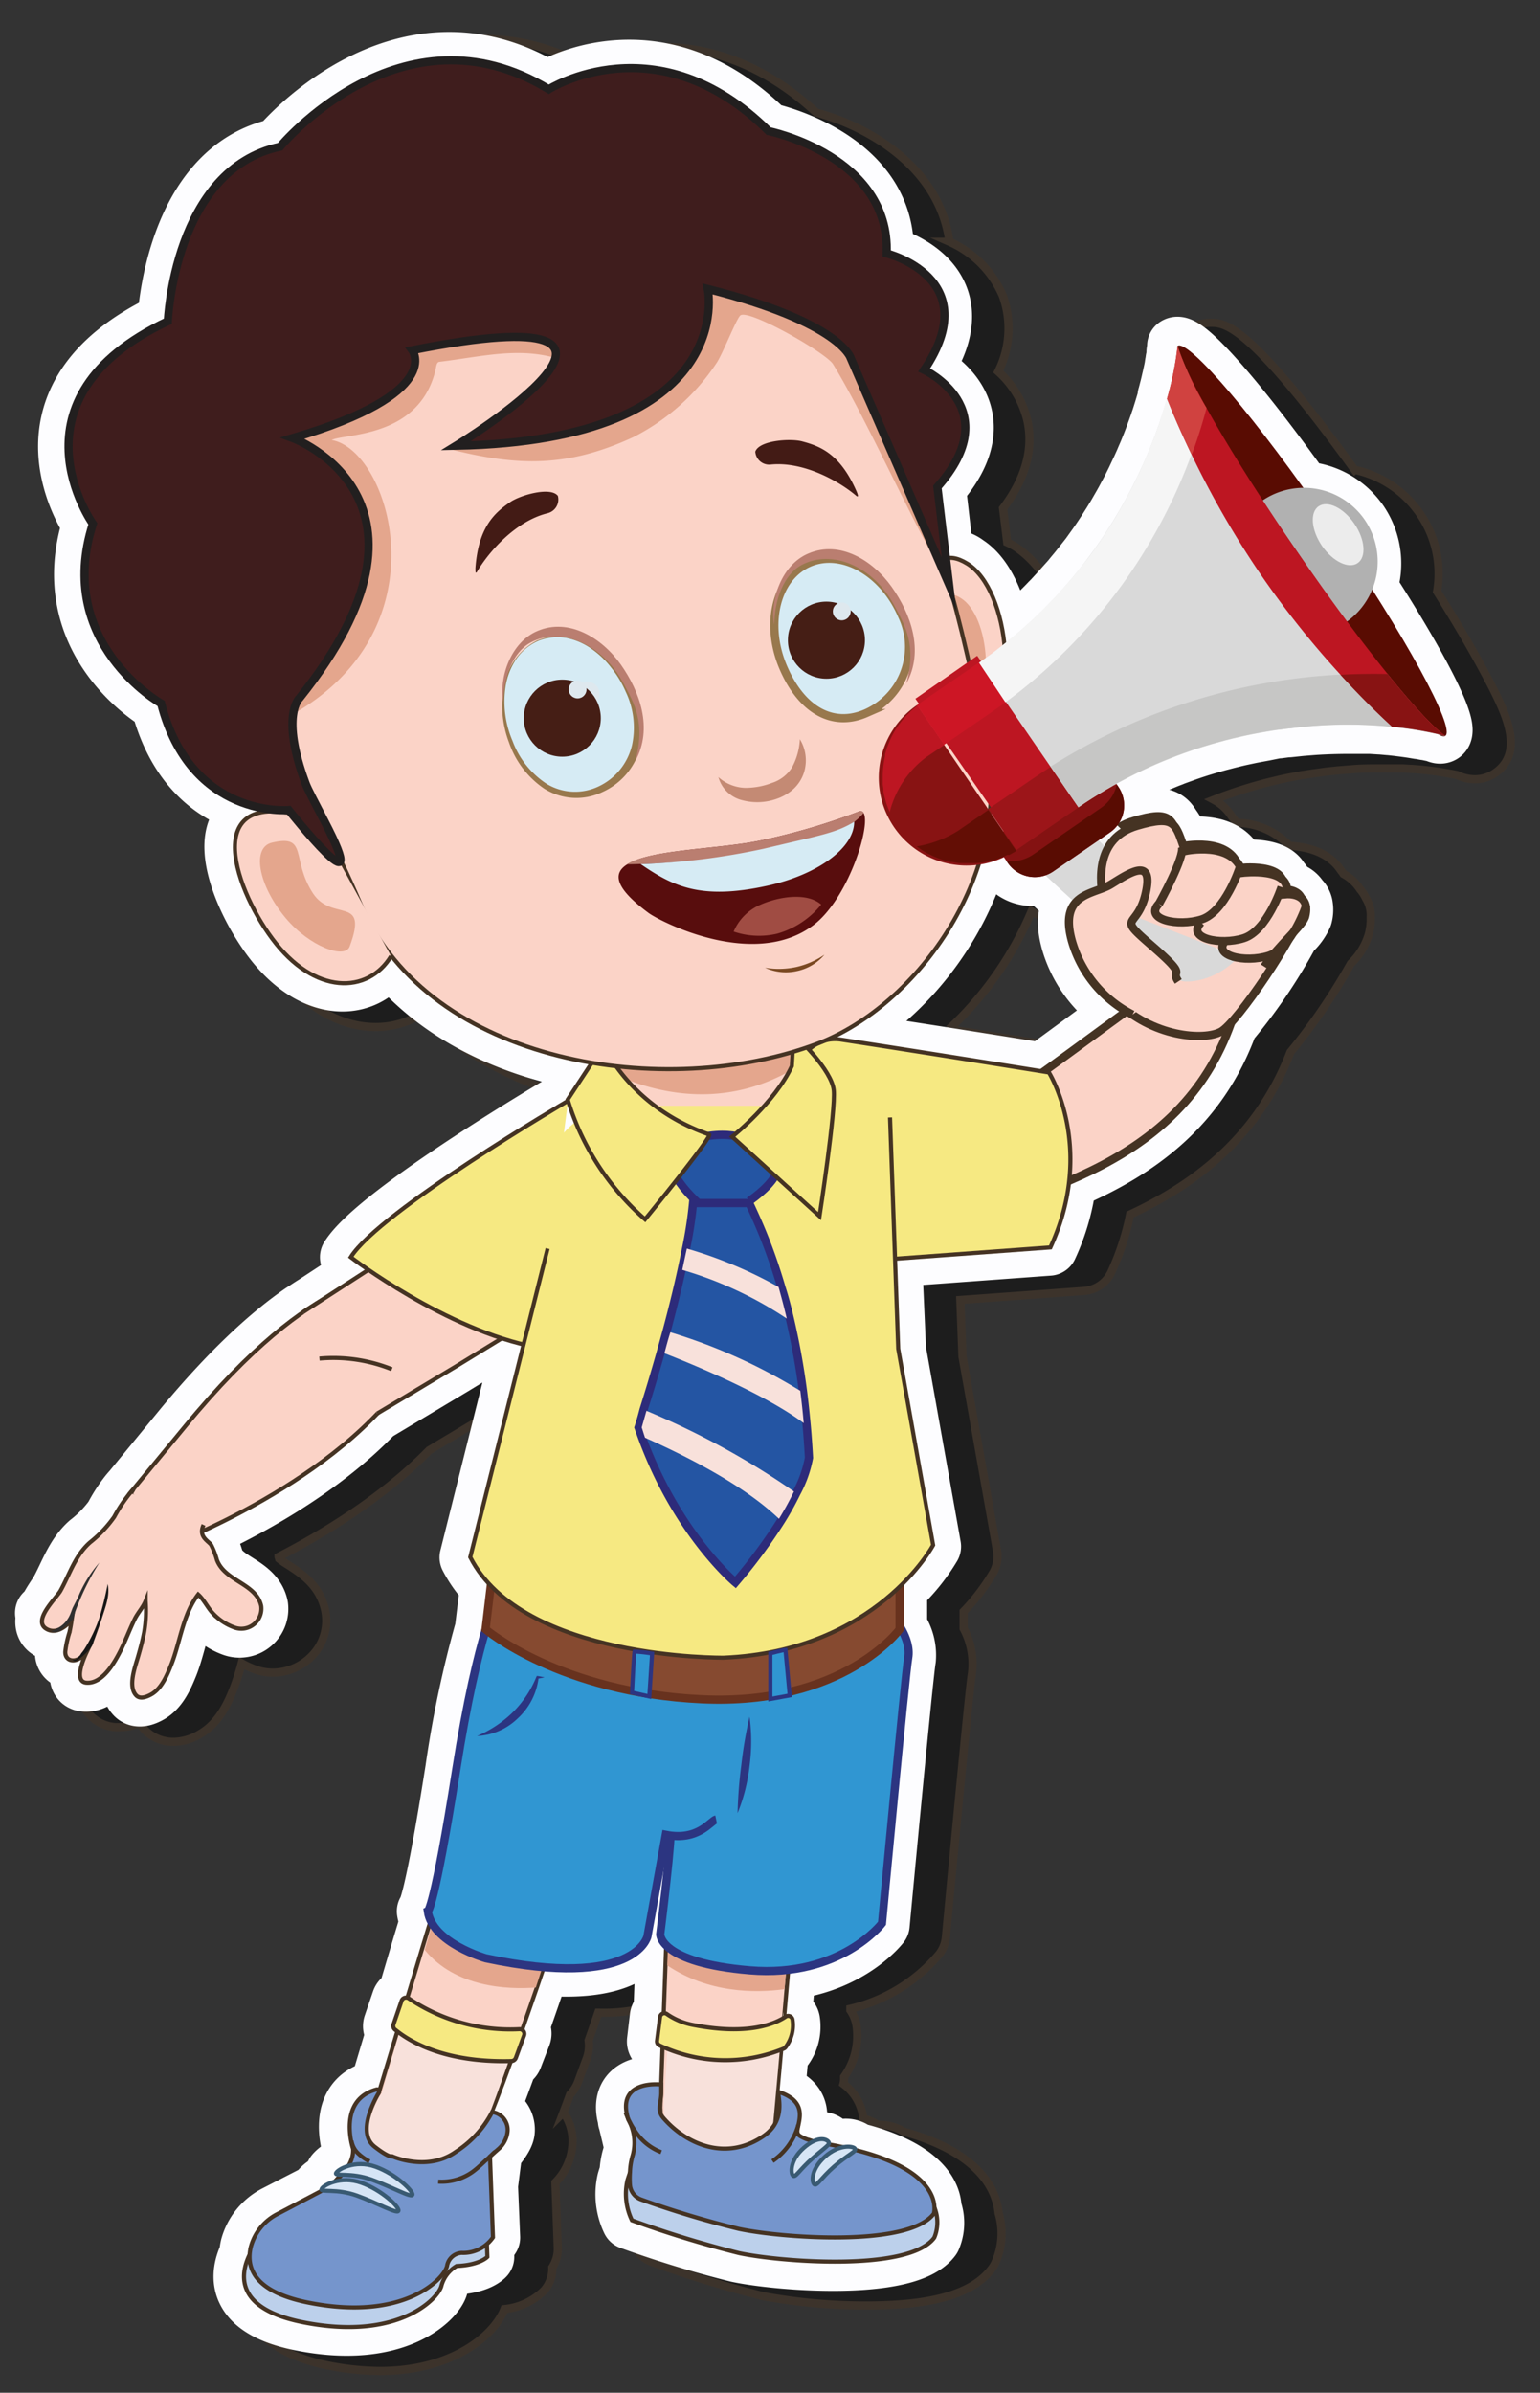 <svg id="Layer_1" data-name="Layer 1" xmlns="http://www.w3.org/2000/svg" width="187.91" height="291.83" viewBox="0 0 187.91 291.83">
  <rect x="0" y="0" width="187.91" height="291.83" fill="#333333" stroke="none"/>
  <defs>
    <style>
      .cls-1 {
        opacity: 0.5;
      }

      .cls-2 {
        fill: #070707;
      }

      .cls-17, .cls-3 {
        fill: none;
      }

      .cls-11, .cls-15, .cls-17, .cls-18, .cls-3, .cls-5, .cls-7 {
        stroke: #453323;
      }

      .cls-11, .cls-12, .cls-13, .cls-15, .cls-16, .cls-17, .cls-18, .cls-19, .cls-20, .cls-22, .cls-29, .cls-3, .cls-30, .cls-5, .cls-7 {
        stroke-miterlimit: 10;
      }

      .cls-4 {
        fill: #fafbfc;
        stroke: #fdfdff;
        stroke-linejoin: round;
        stroke-width: 7px;
      }

      .cls-5, .cls-7 {
        fill: #fbd3c7;
      }

      .cls-11, .cls-15, .cls-17, .cls-18, .cls-19, .cls-20, .cls-5 {
        stroke-width: 0.5px;
      }

      .cls-6 {
        fill: #e4a68d;
      }

      .cls-8 {
        fill: #161616;
      }

      .cls-9 {
        fill: #303030;
      }

      .cls-10 {
        fill: #f8e1db;
      }

      .cls-11 {
        fill: #bcd0eb;
      }

      .cls-12, .cls-20 {
        fill: #3096d2;
        stroke: #2c3581;
      }

      .cls-13 {
        fill: #864a30;
        stroke: #68321e;
      }

      .cls-14, .cls-15 {
        fill: #f6e982;
      }

      .cls-16 {
        fill: #2455a3;
        stroke: #2d2b7a;
      }

      .cls-18 {
        fill: #7595cc;
      }

      .cls-19 {
        fill: #d6e5f5;
        stroke: #395a72;
      }

      .cls-21 {
        fill: #2c3581;
      }

      .cls-22 {
        fill: #d95c78;
        stroke: #8d2338;
      }

      .cls-23, .cls-29 {
        fill: #d6ebf4;
      }

      .cls-24 {
        fill: #98784d;
      }

      .cls-25 {
        fill: #ba7e70;
      }

      .cls-26 {
        fill: #dee8ee;
      }

      .cls-27 {
        fill: #580d0d;
      }

      .cls-28 {
        fill: #a04c43;
      }

      .cls-29 {
        stroke: #98784d;
      }

      .cls-30 {
        fill: #3f1d1d;
        stroke: #221f1f;
      }

      .cls-31 {
        fill: #431b15;
      }

      .cls-32 {
        fill: #c48a74;
      }

      .cls-33 {
        fill: #451e15;
      }

      .cls-34 {
        fill: #7a4922;
      }

      .cls-35 {
        fill: #841212;
      }

      .cls-36 {
        fill: #590c02;
      }

      .cls-37 {
        fill: #d9d9d9;
      }

      .cls-38 {
        fill: #f5f5f5;
      }

      .cls-39 {
        fill: #881313;
      }

      .cls-40 {
        fill: #bd1622;
      }

      .cls-41 {
        fill: #cd1625;
      }

      .cls-42 {
        fill: #005087;
      }

      .cls-43 {
        fill: #b1b1b1;
      }

      .cls-44 {
        fill: #630e05;
      }

      .cls-45 {
        fill: #9c1519;
      }

      .cls-46 {
        fill: #c6c6c5;
      }

      .cls-47 {
        fill: #d04240;
      }

      .cls-48 {
        fill: #ececec;
      }
    </style>
  </defs>
  <g>
    <g class="cls-1">
      <path class="cls-2" d="M46.39,289.17a33,33,0,0,1-6.53-.7c-4.79-1-8-3-9.4-5.89a8.73,8.73,0,0,1-.06-7.29c0-.28.1-.57.17-.86a10.33,10.33,0,0,1,5.29-6.6l4.25-2.24a5.51,5.51,0,0,1,1.19-1,4.77,4.77,0,0,1,1.39-1.62,10.34,10.34,0,0,1,.83-6.59A7.78,7.78,0,0,1,47,253L48,249.51a4.49,4.49,0,0,1,.11-2.46l1-2.91a4.57,4.57,0,0,1,1.1-1.82l2-6.63c-.05-.23-.1-.46-.13-.69a4,4,0,0,1,.47-2.48c.22-.7,1.11-3.9,3-16a144.07,144.07,0,0,1,3.61-17.26l.4-3.27a17.94,17.94,0,0,1-1.9-2.94,4,4,0,0,1-.31-2.79L62.18,171l-.63.39-9.18,5.49c-5.72,5.85-13,10.23-18.38,13a2,2,0,0,1,.07.23,10.2,10.2,0,0,0,1.13.78c1.52,1,3.81,2.42,4.48,5.49a6.13,6.13,0,0,1-1.24,5.16A6.66,6.66,0,0,1,33.28,204a6.23,6.23,0,0,1-2-.33,10.6,10.6,0,0,1-1.79-.81,30.77,30.77,0,0,1-.95,3c-.64,1.6-1.7,4.24-4.17,5.65a6.43,6.43,0,0,1-3.2.93A4.83,4.83,0,0,1,17.68,211a5.75,5.75,0,0,1-.68-.83,6.19,6.19,0,0,1-2.4.48l-.49,0a4.77,4.77,0,0,1-3.8-2.35,5,5,0,0,1-.53-1.32,3.86,3.86,0,0,1-.6-.54,4.94,4.94,0,0,1-1.3-2.69,3.75,3.75,0,0,1-.44-.24,4.93,4.93,0,0,1-2.39-3.42c-.48-2.71,1.28-4.88,2.45-6.32.11-.14.22-.26.3-.37.23-.46.45-.91.66-1.37a15.54,15.54,0,0,1,3.75-5.54l.19-.17a11,11,0,0,0,2-2.09c.16-.24.3-.49.44-.75a12.36,12.36,0,0,1,1.74-2.56l.38-.44,6.34-7.67a79.09,79.09,0,0,1,14.94-14.48l.37-.27.4-.26c.41-.27.87-.57,1.31-.84l2.36-1.53a4,4,0,0,1,.53-2.81c3.33-5.37,19.17-15.21,25.73-19.14a42.36,42.36,0,0,1-17.54-9.8,10.4,10.4,0,0,1-5.58,1.58c-4.37,0-8.64-2.51-12-7.06C31.09,114.43,27.19,107,29,101.55c-3.73-2.22-7-6-8.9-11.83-5.22-3.63-12.14-12-9.23-23.9C9.41,63.1,7.17,57.56,8.78,51.39c1.41-5.45,5.37-10,11.78-13.43.71-5.55,3.62-18.92,15.31-22.3,2.77-2.92,11.41-10.93,23-10.93a26,26,0,0,1,12,3,25.09,25.09,0,0,1,9.92-2c6.69,0,13.17,2.77,18.8,8,5.87,1.55,15,6.37,16.26,15.76a12.63,12.63,0,0,1,6.52,6.61,11.74,11.74,0,0,1-.56,9.22,11.59,11.59,0,0,1,3.58,6.11c.71,3.45-.3,7-3,10.57l.51,4.15a9.8,9.8,0,0,1,1.13.62,12.82,12.82,0,0,1,4.57,5.78l.83-.85c.34-.37.7-.75,1-1.13l.13-.15.85-1,.34-.41c.21-.26.43-.52.64-.79l.31-.38.74-1,.18-.23c.27-.36.54-.75.81-1.13l.8-1.18.29-.44.58-.93.17-.27.66-1.09.64-1.14.62-1.15.26-.52.34-.67.44-.92.24-.52.48-1.07.27-.65.12-.28c.35-.86.65-1.63.92-2.38,0,0,.36-1,.36-1.07.28-.81.53-1.64.76-2.45l.36-1.41.23-1c.06-.28.12-.56.17-.83l.2-1.15.1-.7c0-.18,0-.36.07-.53a4.12,4.12,0,0,1,1.72-3h0a4.34,4.34,0,0,1,2.47-.76c1.74,0,4.6,0,17.58,17.93a13,13,0,0,1,7.29,4.44l.2.26c.17.21.33.42.48.64a12.85,12.85,0,0,1,2.1,9.51c2.78,4.4,5,8.31,6.59,11.38,1.75,3.47,4.15,8.23.48,10.75a4.29,4.29,0,0,1-2.47.76,5,5,0,0,1-2.15-.51l-.53-.11-.57-.1-.83-.14c-.82-.13-1.69-.23-2.58-.32h0l-1-.08h-.14l-1-.06-1.21,0h0l-1.23,0h-.2c-1.27,0-2.56,0-3.83.13h-.06l-1.35.11-1.45.15-1.38.19c-.47.06-.95.14-1.44.22h-.07l-1.42.27-.47.09-.78.17-1.38.33-.56.14-1.34.37-.7.21-.62.19-.81.26-.66.23-.88.31-.59.22-.61.24a5.83,5.83,0,0,1,2.17,2,7.4,7.4,0,0,1,.57.81,8.94,8.94,0,0,1,6.48,2.8c3.58.2,5.38,1.61,6.28,3a4.59,4.59,0,0,1,.33.44,5.51,5.51,0,0,1,2,1.84,5,5,0,0,1,.74,1.14,3.91,3.91,0,0,1,.57,2.28A7,7,0,0,1,167,114a8.12,8.12,0,0,1-2.17,3.52,73.73,73.73,0,0,1-7.37,10.8c-4.28,11.16-12.77,16.64-19.57,19.81a31.3,31.3,0,0,1-2.28,7,4,4,0,0,1-3.34,2.32l-15.09,1.1.26,6.9,4.21,23.67a4,4,0,0,1-.41,2.6,25.31,25.31,0,0,1-3.66,4.83v2.07a9.14,9.14,0,0,1,1,5.59c-.28,1.64-2.09,20.57-3.17,32.11a4,4,0,0,1-.8,2A20.25,20.25,0,0,1,103.76,245c0,.06,0,.12,0,.18a4.6,4.6,0,0,1,.8,2.28A8.59,8.59,0,0,1,103,253.3c0,.29,0,.58-.08.87a6.12,6.12,0,0,1,2.42,4.23,5.15,5.15,0,0,1,1.74.77h.23a5.44,5.44,0,0,1,2.94.81c9.21,2.57,11.3,7,11.6,9.94a8.75,8.75,0,0,1-.44,6.13,3.55,3.55,0,0,1-.38.62c-2.29,3.08-7.16,4.52-15.32,4.52a68.38,68.38,0,0,1-12.54-1.13A133.71,133.71,0,0,1,79.6,275.9,4,4,0,0,1,77.4,274a11.23,11.23,0,0,1-.83-7.83c.06-.21.13-.41.19-.61a12.08,12.08,0,0,1,.47-2.45,1.73,1.73,0,0,0-.12-1.09,2.29,2.29,0,0,1-.4-.88,0,0,0,0,1,0,0c-.11-.24-.2-.49-.29-.73a3.93,3.93,0,0,1-.17-2,6.37,6.37,0,0,1,1.42-4.17,6.76,6.76,0,0,1,2.74-2,4.54,4.54,0,0,1-.35-2.43l.37-2.89a4.61,4.61,0,0,1,.47-1.5l0-1.18a21.4,21.4,0,0,1-7.77,1.24H73c-.37,1.08-.77,2.22-1.18,3.39a4.43,4.43,0,0,1-.26,2.26l-1,2.72a4.46,4.46,0,0,1-1,1.6c-.28.77-.55,1.5-.81,2.18a6.09,6.09,0,0,1,1.08,4.16,7.18,7.18,0,0,1-2.06,4.39l.29,8a4.08,4.08,0,0,1-.5,2.08c0,.07-.09.17-.17.29h0a4,4,0,0,1-1,2.81,8,8,0,0,1-4.84,2.27C60.27,284.9,55.13,289.17,46.39,289.17Zm69.4-163.64,14.47,2.27c1.55-1.12,3.08-2.25,4.55-3.32a17.94,17.94,0,0,1-4-7.12,11.42,11.42,0,0,1-.47-4.76l-.3-.28a8,8,0,0,1-4.17-1.18A41.75,41.75,0,0,1,115.79,125.53Z"/>
      <path class="cls-3" d="M46.39,289.17a33,33,0,0,1-6.53-.7c-4.79-1-8-3-9.4-5.89a8.73,8.73,0,0,1-.06-7.29c0-.28.1-.57.17-.86a10.33,10.33,0,0,1,5.29-6.6l4.25-2.24a5.51,5.51,0,0,1,1.19-1,4.77,4.77,0,0,1,1.39-1.62,10.34,10.34,0,0,1,.83-6.59A7.78,7.78,0,0,1,47,253L48,249.51a4.49,4.49,0,0,1,.11-2.46l1-2.91a4.57,4.57,0,0,1,1.1-1.82l2-6.63c-.05-.23-.1-.46-.13-.69a4,4,0,0,1,.47-2.48c.22-.7,1.11-3.9,3-16a144.07,144.07,0,0,1,3.61-17.26l.4-3.27a17.94,17.94,0,0,1-1.9-2.94,4,4,0,0,1-.31-2.79L62.18,171l-.63.39-9.18,5.49c-5.72,5.85-13,10.23-18.38,13a2,2,0,0,1,.07.23,10.2,10.2,0,0,0,1.13.78c1.52,1,3.81,2.42,4.48,5.49a6.13,6.13,0,0,1-1.24,5.16A6.66,6.66,0,0,1,33.28,204a6.23,6.23,0,0,1-2-.33,10.6,10.6,0,0,1-1.79-.81,30.77,30.77,0,0,1-.95,3c-.64,1.6-1.7,4.24-4.17,5.65a6.43,6.43,0,0,1-3.2.93A4.83,4.83,0,0,1,17.68,211a5.75,5.75,0,0,1-.68-.83,6.19,6.19,0,0,1-2.4.48l-.49,0a4.77,4.77,0,0,1-3.8-2.35,5,5,0,0,1-.53-1.32,3.86,3.86,0,0,1-.6-.54,4.94,4.94,0,0,1-1.3-2.69,3.75,3.75,0,0,1-.44-.24,4.93,4.93,0,0,1-2.39-3.42c-.48-2.71,1.28-4.88,2.45-6.32.11-.14.22-.26.3-.37.23-.46.45-.91.66-1.37a15.54,15.54,0,0,1,3.75-5.54l.19-.17a11,11,0,0,0,2-2.09c.16-.24.3-.49.44-.75a12.36,12.36,0,0,1,1.74-2.56l.38-.44,6.34-7.67a79.09,79.09,0,0,1,14.94-14.48l.37-.27.4-.26c.41-.27.87-.57,1.31-.84l2.36-1.53a4,4,0,0,1,.53-2.81c3.33-5.37,19.17-15.21,25.73-19.14a42.36,42.36,0,0,1-17.54-9.8,10.4,10.4,0,0,1-5.58,1.58c-4.37,0-8.64-2.51-12-7.06C31.09,114.43,27.19,107,29,101.55c-3.73-2.22-7-6-8.9-11.83-5.22-3.63-12.14-12-9.23-23.9C9.41,63.1,7.17,57.56,8.78,51.39c1.41-5.45,5.37-10,11.78-13.43.71-5.55,3.62-18.92,15.31-22.3,2.77-2.92,11.41-10.93,23-10.93a26,26,0,0,1,12,3,25.09,25.09,0,0,1,9.92-2c6.69,0,13.17,2.77,18.8,8,5.87,1.55,15,6.37,16.26,15.76a12.63,12.63,0,0,1,6.52,6.61,11.74,11.74,0,0,1-.56,9.22,11.59,11.59,0,0,1,3.58,6.11c.71,3.45-.3,7-3,10.57l.51,4.15a9.8,9.8,0,0,1,1.13.62,12.82,12.82,0,0,1,4.57,5.78l.83-.85c.34-.37.7-.75,1-1.13l.13-.15.85-1,.34-.41c.21-.26.43-.52.64-.79l.31-.38.74-1,.18-.23c.27-.36.54-.75.81-1.13l.8-1.18.29-.44.58-.93.17-.27.66-1.09.64-1.14.62-1.15.26-.52.34-.67.44-.92.24-.52.48-1.07.27-.65.12-.28c.35-.86.65-1.63.92-2.38,0,0,.36-1,.36-1.07.28-.81.53-1.64.76-2.45l.36-1.41.23-1c.06-.28.12-.56.17-.83l.2-1.15.1-.7c0-.18,0-.36.07-.53a4.12,4.12,0,0,1,1.72-3h0a4.34,4.34,0,0,1,2.47-.76c1.74,0,4.6,0,17.58,17.93a13,13,0,0,1,7.29,4.44l.2.26c.17.21.33.42.48.64a12.85,12.85,0,0,1,2.1,9.51c2.78,4.4,5,8.31,6.59,11.38,1.75,3.47,4.15,8.23.48,10.75a4.29,4.29,0,0,1-2.47.76,5,5,0,0,1-2.15-.51l-.53-.11-.57-.1-.83-.14c-.82-.13-1.69-.23-2.58-.32h0l-1-.08h-.14l-1-.06-1.21,0h0l-1.23,0h-.2c-1.27,0-2.56,0-3.83.13h-.06l-1.35.11-1.45.15-1.38.19c-.47.06-.95.14-1.44.22h-.07l-1.42.27-.47.09-.78.17-1.38.33-.56.14-1.34.37-.7.21-.62.19-.81.26-.66.23-.88.31-.59.22-.61.24a5.83,5.83,0,0,1,2.17,2,7.4,7.4,0,0,1,.57.81,8.94,8.94,0,0,1,6.48,2.8c3.58.2,5.38,1.61,6.28,3a4.59,4.59,0,0,1,.33.44,5.51,5.51,0,0,1,2,1.84,5,5,0,0,1,.74,1.14,3.91,3.91,0,0,1,.57,2.28A7,7,0,0,1,167,114a8.12,8.12,0,0,1-2.17,3.52,73.73,73.73,0,0,1-7.37,10.8c-4.28,11.16-12.77,16.64-19.57,19.81a31.3,31.3,0,0,1-2.28,7,4,4,0,0,1-3.34,2.32l-15.09,1.1.26,6.9,4.21,23.67a4,4,0,0,1-.41,2.6,25.31,25.31,0,0,1-3.66,4.83v2.07a9.14,9.14,0,0,1,1,5.59c-.28,1.64-2.09,20.57-3.17,32.11a4,4,0,0,1-.8,2A20.25,20.25,0,0,1,103.76,245c0,.06,0,.12,0,.18a4.6,4.6,0,0,1,.8,2.28A8.59,8.59,0,0,1,103,253.3c0,.29,0,.58-.08.87a6.12,6.12,0,0,1,2.42,4.23,5.15,5.15,0,0,1,1.74.77h.23a5.44,5.44,0,0,1,2.94.81c9.21,2.57,11.3,7,11.6,9.94a8.75,8.75,0,0,1-.44,6.13,3.55,3.55,0,0,1-.38.62c-2.29,3.08-7.16,4.52-15.32,4.52a68.38,68.38,0,0,1-12.54-1.13A133.71,133.71,0,0,1,79.6,275.9,4,4,0,0,1,77.4,274a11.23,11.23,0,0,1-.83-7.83c.06-.21.13-.41.19-.61a12.08,12.08,0,0,1,.47-2.45,1.73,1.73,0,0,0-.12-1.09,2.29,2.29,0,0,1-.4-.88,0,0,0,0,1,0,0c-.11-.24-.2-.49-.29-.73a3.93,3.93,0,0,1-.17-2,6.37,6.37,0,0,1,1.42-4.17,6.76,6.76,0,0,1,2.74-2,4.54,4.54,0,0,1-.35-2.43l.37-2.89a4.61,4.61,0,0,1,.47-1.5l0-1.18a21.4,21.4,0,0,1-7.77,1.24H73c-.37,1.08-.77,2.22-1.18,3.39a4.43,4.43,0,0,1-.26,2.26l-1,2.72a4.46,4.46,0,0,1-1,1.6c-.28.77-.55,1.5-.81,2.18a6.09,6.09,0,0,1,1.08,4.16,7.18,7.18,0,0,1-2.06,4.39l.29,8a4.08,4.08,0,0,1-.5,2.08c0,.07-.09.17-.17.29h0a4,4,0,0,1-1,2.81,8,8,0,0,1-4.84,2.27C60.27,284.9,55.13,289.17,46.39,289.17Zm69.4-163.64,14.47,2.27c1.55-1.12,3.08-2.25,4.55-3.32a17.94,17.94,0,0,1-4-7.12,11.42,11.42,0,0,1-.47-4.76l-.3-.28a8,8,0,0,1-4.17-1.18A41.75,41.75,0,0,1,115.79,125.53Z"/>
    </g>
    <path class="cls-4" d="M167,71.62a9,9,0,0,0-1.11-8c-.13-.19-.28-.37-.42-.55h0l-.06-.07A9,9,0,0,0,159,59.78c-7.73-10.8-14.37-18.39-15.53-17.59,0,0,0,0,0,.07,0,.21-.05.43-.08.66a2.7,2.7,0,0,1,0,.28c0,.18,0,.36-.08.55s0,.22-.05.34-.08.4-.11.61l-.06.32c-.06.29-.13.6-.2.92,0,.13-.06.26-.09.39s-.1.45-.16.69-.06.26-.1.4-.15.6-.24.9c0,.07,0,.14,0,.21-.24.84-.51,1.73-.81,2.65,0,0,0,.08-.05.13-.09.27-.18.54-.28.81,0,.06,0,.13-.07.2-.29.8-.6,1.63-.95,2.48l-.15.37-.3.69-.21.5c-.1.21-.19.42-.29.64l-.27.57-.47,1-.35.7c-.09.19-.2.38-.29.57l-.36.67-.3.56c-.14.25-.28.51-.43.76l-.27.47c-.22.39-.46.79-.7,1.18l-.27.44c-.18.27-.35.55-.53.83l-.31.47-.09.14-.48.71-.3.43-.88,1.23-.17.22-.79,1-.33.42c-.23.29-.47.57-.71.86l-.34.42-.9,1-.17.2-1.13,1.23-.34.34c-.28.3-.57.59-.86.88l-.4.39-.16.15-.78.75-.33.31-.26.23-1,.93-.29.24-1.09.9-.37.29c-.48-4.37-2.14-8.23-4.5-9.73a3.4,3.4,0,0,0-2.62-.68l-1-8.69c8.52-9.58-1.61-14.28-1.61-14.28C120.09,34,108,31,108,31,108.4,19.08,93.57,16,93.57,16,80,2.53,66.74,10.93,66.74,10.93,48.79,0,34,17.9,34,17.9,21,20.65,20.26,39.19,20.26,39.19.2,48.64,11.11,63.9,11.11,63.9c-4.68,14.58,8.33,21.91,8.33,21.91C23.1,99.91,35,98.8,35,98.8l.27.34c-10.67-2-6.74,9.28-2.29,15.29,5.15,6.94,11.69,6.77,14.52,2.14l-.13-.23C53.09,123.68,62.24,128,72,129.62l-3,4.49c.14.5.3,1,.46,1.47a6.58,6.58,0,0,0-.63.38l.21-1.7s-23,13.47-26.5,19.07c0,0,.79.61,2.14,1.54L38.38,159c-.39.24-.8.51-1.22.79l-.4.26h0c-3.83,2.65-8.66,7-14.41,13.93L16,181.71c-.07.07-.21.23-.43.5a17.9,17.9,0,0,0-1.8,2.81,15.22,15.22,0,0,1-3,3.09C9,189.69,8.28,192,7.18,194c-.46.85-2.94,3.86-1.21,4.89.2.12-.81-2.23-.61-2.2,0,0,.63,2.2.61,2.2a1.09,1.09,0,0,0,1.16-.07,6.22,6.22,0,0,0,1-.81l.19-.19.24-.24c-.08.51-.15,1-.28,1.53a12.37,12.37,0,0,0-.5,2.31.93.93,0,0,0,1,1.1c.13.06.32,0,.6-.19h.05a4.25,4.25,0,0,0,.9-.72c-.38.81-1.54,3.53,0,3.65,2,.16,3.49-2.54,4.21-4,.62-1.26,1.1-2.57,1.72-3.82.39-.74,1-1.4,1.3-2.16a15.51,15.51,0,0,1-.18,3.82c-.19,1-.46,2-.75,3-.35,1.22-1.27,3.64-.21,4.72.51.51,1.36.13,1.85-.15,1.26-.72,1.93-2.38,2.44-3.64,1.06-2.71,1.42-6.16,3.26-8.53.68.6,1.15,1.61,1.75,2.25a6.69,6.69,0,0,0,2.73,1.8,2.45,2.45,0,0,0,3.21-2.65c-.6-2.75-4.42-3-5.4-5.61a8.9,8.9,0,0,0-.7-1.82c-.27-.41-1.16-.8-1.13-1.72,4.85-2.2,14.48-7.16,21.35-14.36h0l9.58-5.73L61,163.22c.88.28,1.76.52,2.64.73l-6.51,26a14.57,14.57,0,0,0,2.51,3.47L59,198.72h0a133.05,133.05,0,0,0-3.61,17.1c-2.67,17-3.47,17.29-3.47,17.29a4,4,0,0,0,.37,1.17l-1.07,3.54L49.6,243.3l-.11.36a.55.55,0,0,0-.67.37l-1,2.92a.6.6,0,0,0,.2.64l.2.16L46,255.17a.25.25,0,0,0-.31-.33c-4.91,1.31-2.85,7.24-2.85,7.24a3.74,3.74,0,0,1-.57,2.09,2.73,2.73,0,0,0-1.5.88c0,.15.17.18.59.19-.23.24-.46.49-.67.75l-.07.05A2.82,2.82,0,0,0,39,267c0,.09,0,.13.14.16l-.21.13L33.65,270a6.38,6.38,0,0,0-3.27,4,7.39,7.39,0,0,0-.15,1c-1.15,2.38-1.79,6.53,6.36,8.2,11.73,2.4,16.71-2.85,17.06-4.44a4,4,0,0,1,1.85-2.39c2.84-.09,3.75-1.11,3.75-1.11l0-1.55a3.34,3.34,0,0,0,.72-.81L59.56,263s.14,4.27.16,4.26-.08-4.33,0-4.36-.16,3.71,0,3.56l.51-4h0l-.58.51c.62-.56,2-2.15,2.1-3a2.17,2.17,0,0,0-1.88-2.39,4.13,4.13,0,0,1-.24.48c.75-1.85,1.63-4.22,2.54-6.73h0a.6.6,0,0,0,.54-.38c.34-.9.7-1.81,1.05-2.73a.58.58,0,0,0-.28-.72l0-.14c.6-1.72,1.2-3.43,1.74-5l.84-2.48c11.57,1,12.64-3.75,12.64-3.75L81,223.78c.2,0,.39.07.59.09-.1,2.74-1.26,12-1.26,12a2,2,0,0,0,.71,1.33L81,239.71l-.08,2.22-.13,3.62a.54.54,0,0,0-.45.47L80,248.91a.53.53,0,0,0,.3.55l.38.18-.17,4.65v0s-5-.62-4.2,3.57l.92,4c.09.24-.89-3.66-.78-3.43a1.33,1.33,0,0,0,0,.19,5.68,5.68,0,0,1,.54,4.35,8.06,8.06,0,0,0-.34,2.06h0c-.11.31-.22.63-.31.95a7.5,7.5,0,0,0,.55,4.89,132.39,132.39,0,0,0,13.07,4c5,1.07,20.71,2.31,23.81-1.87a4.82,4.82,0,0,0,.07-3.6h0c0-1.45-1-4.93-9.62-7.08l-.11,0a.15.15,0,0,0,0-.17,1.78,1.78,0,0,0-1.44-.16l-.19,0-.52-.11-.52-.1-.55-.09a.25.25,0,0,0,0-.34c-.21-.24-.83-.5-1.79-.05l-.32-.08h0a4.78,4.78,0,0,1-1.36-.57,1.13,1.13,0,0,1-.19-.19.91.91,0,0,1-.06-.59c0-.17.07-.36.11-.57h0c.26-1.23.59-3-2.37-4-.35-.11.61,2-.55,4,.23-2.49.53-5.8.83-9.15l.3-.12a.53.53,0,0,0,.2-.13,4.46,4.46,0,0,0,.88-3.37.54.54,0,0,0-.84-.4l-.19.13.06-.61c.09-1,.17-2,.24-2.87s.15-1.63.21-2.36c7.82-.9,11.45-5.67,11.45-5.67s2.8-30,3.2-32.4a5.87,5.87,0,0,0-1.07-3.88v-4.76a23,23,0,0,0,4.14-5.09l-4.27-23.94L109,153.35l.07.12L128,152.09a26.32,26.32,0,0,0,2.29-8.08c8.52-3.62,16.06-9,19.71-19.15A65.17,65.17,0,0,0,157.41,114l.18-.27a6,6,0,0,0,1.49-2,2.92,2.92,0,0,0,.06-1.26c0-.08-.18-.48-.18-.48l.16.37a1.55,1.55,0,0,0-.49-.79,2,2,0,0,0-1.79-1,1.58,1.58,0,0,0-.55-1.25c-.74-1.66-4.23-1.46-5.09-1.39a3.15,3.15,0,0,0-.58-.87c-1.47-2.5-5.5-2-6.43-1.8a6.78,6.78,0,0,0-1.2-2.56c-.68-1.21-1.7-1.42-4.87-.48a6.41,6.41,0,0,0-1.71.76l-.28-.28a4,4,0,0,0,.12-4.67l-.2-.3h0l0-.06.17-.09.42-.23q.75-.41,1.5-.78l.54-.27,1-.47.64-.3.94-.41.61-.25c.38-.16.75-.31,1.13-.45l.26-.11.63-.23.94-.34.7-.24.8-.26.75-.23.75-.22c.48-.14.95-.27,1.43-.39l.61-.16.86-.21.56-.13.89-.19.52-.11,1.57-.29h0L155.8,89l.25,0,1-.13.2,0,1.51-.16h0l1.51-.12h0c1.5-.1,2.94-.14,4.31-.14h0c.45,0,.89,0,1.33,0h0l1.24,0h.06l1.14.07h.11l1,.09h.05c1,.1,1.95.22,2.81.35h0l.78.13h.09l.7.13.1,0h0l.61.13.23,0,.12,0c.45.27.77.36,1,.24C177.2,89,173.33,81.44,167,71.62ZM129.77,96.16l-7.24-10.54h0l7.24,10.54ZM98.23,127.74c.42-.14.84-.28,1.24-.43l.14-.06a4.56,4.56,0,0,0-1.1.8A4.12,4.12,0,0,0,98.23,127.74Zm-57-22.63q.1,0,.12-.24c.46.95.92,1.95,1.39,3ZM80.4,256l0,1.1c0,.26,0,.5,0,.75A3.41,3.41,0,0,1,80.4,256Zm22-129.17a4.5,4.5,0,0,0-2,.12c8.09-3.47,15.71-11.84,18.81-21.68a10.7,10.7,0,0,0,2-.41l.51-.17h0l.43-.18.52.77a4,4,0,0,0,4.59,1.5c1.1,1,2.35,2.18,3.66,3.36-.77.9-1.09,2.31-.38,4.79a14.6,14.6,0,0,0,6.61,8.44c-2.86,2.08-6.47,4.75-10,7.32C124.35,130.21,111.54,128.19,102.42,126.8Z"/>
    <g>
      <path class="cls-5" d="M72.38,125.27s.41,2.23,1.07,5.06c1,4.23,2.48,9.81,3.9,11.33,2.37,2.53,16.93,2.21,19.49-2.79,1.43-2.79,1.27-6.4.85-9.05a24.87,24.87,0,0,0-.85-3.62,18.45,18.45,0,0,0-2.28-4c-4.25-5.54-9.9-4.67-14.44-2.47A31.53,31.53,0,0,0,72.38,125.27Z"/>
      <path class="cls-6" d="M72.38,125.27s.41,2.23,1.07,5.06c11.57,5.81,20,2.27,24.24-.51a24.87,24.87,0,0,0-.85-3.62,18.45,18.45,0,0,0-2.28-4,37,37,0,0,0-4.18-1.17c-2.06-.39-6.31-.88-10.26-1.3A31.53,31.53,0,0,0,72.38,125.27Z"/>
      <g>
        <path class="cls-7" d="M111.9,150.23c14.64-4.75,32.74-8.12,38.63-26.4l-7.5-4.32c-1.2.17-23.13,17.36-28.6,19.68"/>
        <g>
          <g>
            <g>
              <path class="cls-5" d="M47.59,155.86s-8.89-1.47-25,18.11l-6.73,8.15,5.81,5.93s21.4-8.17,29.28-22.13S47.59,155.86,47.59,155.86Z"/>
              <polyline class="cls-5" points="36.98 160.03 48.37 152.66 53.22 149.51 64.49 161.23 55.61 166.67 46.03 172.4"/>
            </g>
            <g>
              <path class="cls-5" d="M16,182.11h0c.38-.6.38-.6-.22.11A18,18,0,0,0,13.94,185,14.9,14.9,0,0,1,11,188.11C9.18,189.69,8.5,192,7.39,194c-.45.85-3.47,3.62-1.74,4.66,1.11.67,2.33-.16,3.1-1.11-.08.52-.15,1-.28,1.56a12.37,12.37,0,0,0-.5,2.31c-.06,1,.83,1.34,1.62.91a4.12,4.12,0,0,0,.95-.75c-.38.81-1.54,3.53,0,3.65,2,.16,3.48-2.54,4.21-4,.62-1.26,1.1-2.57,1.72-3.82.38-.74,1-1.4,1.3-2.16a15.51,15.51,0,0,1-.18,3.82c-.19,1-.46,2-.75,3-.35,1.22-1.27,3.64-.21,4.72.51.51,1.35.13,1.85-.15,1.25-.72,1.93-2.38,2.43-3.64,1.07-2.71,1.43-6.16,3.27-8.53.68.6,1.15,1.61,1.75,2.25a6.69,6.69,0,0,0,2.73,1.8,2.45,2.45,0,0,0,3.21-2.65c-.6-2.75-4.42-3-5.4-5.61a9.52,9.52,0,0,0-.7-1.82c-.33-.5-1.61-1-.93-2.45"/>
              <path class="cls-8" d="M12.13,197.3a17.54,17.54,0,0,1-1.7,3.62,4.66,4.66,0,0,1-.51.72c-.27.48-.65.88-1.06.8.11.2.35.24.77-.09a6.35,6.35,0,0,0,1.62-1.65c.38-1,.86-2.33,1.19-3.35.42-1.36,1-2.74.7-4.16A41,41,0,0,1,12.13,197.3Z"/>
              <path class="cls-9" d="M9,197.35c0-.27.12-.55.2-.83a31.52,31.52,0,0,1,2.93-5.94,15.16,15.16,0,0,0-2.41,3.75c-.3.74-.5,1.06-.85,1.77-.07.15-.26.73-.36.91a3.39,3.39,0,0,1-1.67,1.67,1.66,1.66,0,0,1-.64.25,1.08,1.08,0,0,0,1.15-.07A9.28,9.28,0,0,0,9,197.37Z"/>
            </g>
          </g>
          <path class="cls-5" d="M46.19,265.4c4.7,3.35,10.06.83,12.86-5.5.87-2,2.06-5.11,3.3-8.53.14-.39.27-.77.42-1.17.32-.92.66-1.86,1-2.79.6-1.72,1.2-3.43,1.74-5,1.48-4.31,2.57-7.61,2.57-7.61L53,232.75l-1.54,5.07-1.65,5.48L48.72,247l-.12.37-2.38,7.88S41.49,262.06,46.19,265.4Z"/>
          <path class="cls-10" d="M46.61,265.4c4.49,3.35,9.61.83,12.29-5.5.83-2,2-5.11,3.15-8.53l.4-1.17A55.07,55.07,0,0,1,49,247l-.1.37-2.28,7.88S42.12,262.06,46.61,265.4Z"/>
          <path class="cls-5" d="M80.58,257.07c.31,5.49.46,9.23.53,11.69.22-2.65.82-5.76,2.31-6.42C88.7,260,93.84,266,94.5,259.13c.34-3.61.81-9,1.23-13.65.09-1,.18-2,.25-2.87l.61-6.92-15.22-.89-.17,4.91-.08,2.22Z"/>
          <path class="cls-6" d="M81.42,239.71c5,3.36,10.61,3.39,14.31,2.9.34-4,.58-6.92.58-6.92l-14.72-.89Z"/>
          <path class="cls-6" d="M51.83,237.82c3.71,4.56,10.05,4.85,13.55,4.59,1.43-4.31,2.49-7.61,2.49-7.61l-14.56-2.05Z"/>
          <path class="cls-10" d="M81,256.72c.3,5.36.44,9,.51,11.42.21-2.58.66-6.42,2.22-6.27,4.74.47,10,3.61,10.64-3.13.33-3.53.79-8.77,1.2-13.35.3,2.65-3.47,4-3.7,3.72,0,0-7.26-.69-10.2-2.87Z"/>
          <path class="cls-11" d="M47.21,265.4s4.26,1.9,7.73-.55,4.22-.51,4.17.55l.36,9.86s-.91,1-3.75,1.11a4,4,0,0,0-1.85,2.39c-.35,1.59-5.33,6.84-17.06,4.44s-5.25-9.95-5.25-9.95l6.94-3.65s4-7.42,6.53-5.42C46.88,265.61,47.21,265.4,47.21,265.4Z"/>
          <path class="cls-12" d="M82.18,223.11l1.06-22.53L109,191.25v6s2.22,2.53,1.82,4.93-3.2,32.4-3.2,32.4-5.07,6.66-16.13,5.73-10.93-4.4-10.93-4.4,1.6-12.8,1.2-12.8"/>
          <path class="cls-12" d="M87.38,221.91c-.67.14-2.14,2.67-6.14,1.87L79,236.18s-1.47,6.53-19.73,2.66c0,0-6.53-1.86-7.07-5.73,0,0,.8-.31,3.47-17.29s5.21-21.49,5.21-21.49l26.52,5.45"/>
          <path class="cls-13" d="M109.77,191.25v7.47s-6.8,9.33-24.13,8.53-26.39-8.53-26.39-8.53l.89-7.47Z"/>
          <path class="cls-14" d="M76.11,134.87h25.84a0,0,0,0,1,0,0v21.58a0,0,0,0,1,0,0H66.35a0,0,0,0,1,0,0V144.63A9.76,9.76,0,0,1,76.11,134.87Z"/>
          <path class="cls-15" d="M102.64,126.8c10.31,1.58,25.35,4,25.35,4s5.77,9.21.18,21.34l-18.88,1.38-11.36-19.8A4.62,4.62,0,0,1,102.64,126.8Z"/>
          <path class="cls-15" d="M69.31,134.26s-23,13.47-26.51,19.07c0,0,11.58,8.92,22.69,11"/>
          <path class="cls-15" d="M108.6,136.29l1,28.22,4.26,23.94S107,201.38,88.31,202.18c0,0-24.54.27-30.93-12.26l9.44-37.64"/>
          <path class="cls-16" d="M77.91,174.1c.14.39.27.78.41,1.15h0C82.64,187.11,89.73,193,89.73,193a65,65,0,0,0,5.58-7.54,35.62,35.62,0,0,0,1.87-3.37,14.66,14.66,0,0,0,1.53-4.29c-.08-1.47-.18-2.89-.31-4.26s-.25-2.51-.4-3.69a89.62,89.62,0,0,0-1.62-9c-.31-1.33-.63-2.57-1-3.71-2.14-7.38-4.45-11-4.35-11.49.26-1.51-6.31-1-6.31-1a49.67,49.67,0,0,1-1,7.6c-.17.86-.35,1.72-.54,2.6-.55,2.52-1.19,5.09-1.84,7.5l-.68,2.46c-.82,2.92-1.6,5.45-2.13,7.13C78.18,173.3,77.91,174.1,77.91,174.1Z"/>
          <path class="cls-17" d="M47.81,167a19.17,19.17,0,0,0-8.83-1.3"/>
          <g>
            <path class="cls-11" d="M94.93,259.14c-.43-.15.31,3.39-1.56,5s-11.19-.36-13.68-4.63v-2.39s-3.68-.72-1.19,4.35a21.57,21.57,0,0,0-1.94,4.44,7.43,7.43,0,0,0,.55,4.89,132.39,132.39,0,0,0,13.07,4c5,1.07,20.71,2.31,23.81-1.87,0,0,3.49-7-10.64-9.59,0,0-5.44.71-6-.09S99.13,260.55,94.93,259.14Z"/>
            <path class="cls-18" d="M76.67,258.53a5.71,5.71,0,0,1,.53,4.35,8,8,0,0,0-.33,2.06h0a9.76,9.76,0,0,0,0,1.56,2.06,2.06,0,0,0,1.36,1.76,118.45,118.45,0,0,0,11.9,3.58c5,1.08,20.72,2.32,23.82-1.86a2.23,2.23,0,0,0,.07-.67h0c0-1.45-1-4.93-9.62-7.08l-1.11-.27-.65-.13-.52-.11-.52-.1-.71-.12-.54-.09c-.45-.1-1-.21-1.43-.35h0a4.83,4.83,0,0,1-1.35-.57,1.13,1.13,0,0,1-.19-.19.85.85,0,0,1-.06-.59c.17-1.18,1.2-3.39-2.26-4.55-.43-.14,1.17,3.23-1.85,5.33-4.65,3.21-9.53,1-12.28-2.19-.82-.95-.24-1.81-.24-3.06v-1S75.07,253.55,76.67,258.53Z"/>
            <path class="cls-17" d="M76.33,257.63a9.19,9.19,0,0,0,1.12,2.21,6.65,6.65,0,0,0,3.23,2.65"/>
            <path class="cls-17" d="M97.42,259.14a7.86,7.86,0,0,1-3.16,4.44"/>
          </g>
          <path class="cls-18" d="M47.87,263s4.27,1.91,7.73-.54a12.69,12.69,0,0,0,4.45-4.86A2.18,2.18,0,0,1,61.93,260a3.27,3.27,0,0,1-1.14,2.13l-1,.88.36,9.87a4.4,4.4,0,0,1-3.82,1.89,1.9,1.9,0,0,0-1.78,1.6c-.36,1.6-5.33,6.84-17.07,4.44-6.7-1.37-7.45-4.42-6.87-6.79a6.35,6.35,0,0,1,3.27-4l5.29-2.78s4.09-2.22,3.91-5.16c0,0-2-5.93,2.86-7.24a.26.26,0,0,1,.3.37c-.78,1.34-2.62,5-.53,6.61C47.54,263.25,47.87,263,47.87,263Z"/>
          <path class="cls-19" d="M41,265.05c-.15.42,1.83-.12,4.33.78s4.9,2.28,5,1.85-2-2.52-4.52-3.42S41.16,264.62,41,265.05Z"/>
          <path class="cls-19" d="M96.75,265.34c.3.34.78-.69,2.44-2.14s2.18-1.65,1.88-2-1.34-.69-3,.77S96.45,265,96.75,265.34Z"/>
          <path class="cls-19" d="M99.33,266.38c.31.35.79-.68,2.45-2.14s2.83-1.86,2.53-2.2-2-.48-3.65,1S99,266,99.33,266.38Z"/>
          <path class="cls-19" d="M39.23,267c-.15.43,1.83-.11,4.33.79s4.9,2.28,5.06,1.85-2-2.52-4.53-3.42S39.39,266.53,39.23,267Z"/>
          <path class="cls-17" d="M60.41,262.49c0-.13-.49.43-.58.51-.76.63-1.43,1.37-2.24,1.94a6.49,6.49,0,0,1-4.12,1.14"/>
          <path class="cls-17" d="M42.89,261.1a2.69,2.69,0,0,0,.78,1.51,5.83,5.83,0,0,0,1.41,1"/>
          <path class="cls-15" d="M48.27,247.59c1.87,1.52,6.16,4,14.13,3.79a.6.6,0,0,0,.54-.38l1-2.73a.57.57,0,0,0-.57-.78,22.16,22.16,0,0,1-13.5-3.76.58.58,0,0,0-.87.3l-1,2.92A.59.59,0,0,0,48.27,247.59Z"/>
          <path class="cls-15" d="M96.71,246.36a.54.54,0,0,0-.84-.4c-1.32.89-4.66,2.33-11.36,1a8.21,8.21,0,0,1-3.11-1.3.53.53,0,0,0-.86.36l-.37,2.89a.53.53,0,0,0,.3.55,18.73,18.73,0,0,0,15.16.4.5.5,0,0,0,.19-.13A4.4,4.4,0,0,0,96.71,246.36Z"/>
          <path class="cls-20" d="M77.43,201.43h0c-.08.21-.3,4.8-.31,5,0,0,0,0,0,0l2.11.48,0,0,.34-5.24A18,18,0,0,0,77.43,201.43Z"/>
          <path class="cls-20" d="M95.84,201.23c-.26,0-1.84.42-1.84.42s0,5.57,0,5.57l2.36-.44Z"/>
          <path class="cls-10" d="M83.25,154.88A46.42,46.42,0,0,1,96,160.82c-.31-1.33-.68-2.71-1-3.85a53,53,0,0,0-11.19-4.69C83.62,153.14,83.44,154,83.25,154.88Z"/>
          <path class="cls-10" d="M81.07,165.05c4.73,1.85,12.55,5.21,17,8.52-.11-1.28-.27-2.75-.42-3.94a67.58,67.58,0,0,0-15.85-7.14C81.52,163.33,81.29,164.25,81.07,165.05Z"/>
          <path class="cls-10" d="M78.3,174.1c.14.39.27.88.41,1.25h0c4.65,2.08,11.87,5.62,16.34,9.89a37.84,37.84,0,0,0,1.83-3.33,96.62,96.62,0,0,0-18-9.84C78.5,173.4,78.3,174.1,78.3,174.1Z"/>
          <path class="cls-21" d="M91.46,209.38a22.52,22.52,0,0,1,0,6A21.67,21.67,0,0,1,90,221.14a54.57,54.57,0,0,1,.46-5.91A52.12,52.12,0,0,1,91.46,209.38Z"/>
          <path class="cls-21" d="M66.44,204.57c-.29.07-.58.13-.88.18l.16-.13a8,8,0,0,1-2.51,4.93,7.58,7.58,0,0,1-5,2.18,14.18,14.18,0,0,0,4.36-2.89,13,13,0,0,0,2.87-4.3l.06-.13h.1C65.86,204.46,66.15,204.51,66.44,204.57Z"/>
          <path class="cls-16" d="M92.58,139.53c-.76-.28-3.38-2.13-8.71-.36s1.33,7.56,1.33,7.56h5.86S98.88,141.84,92.58,139.53Z"/>
          <path class="cls-15" d="M96.84,126.2c.62.44,4.62,4.33,4.89,6.74S100,148.33,100,148.33l-10.66-9.69s5.24-4.18,7.28-8.62Z"/>
          <path class="cls-15" d="M86.53,138.37c.5.18-7.82,10.35-7.82,10.35a31.58,31.58,0,0,1-9.44-14.61l4.38-6.67S76.79,135,86.53,138.37Z"/>
          <g>
            <g>
              <g>
                <path class="cls-22" d="M44.19,64.91S34.2,25,49.29,27.09c6,.84,9.49,6.43,10.71,9.59,2.61,6.76-7.59,10.82-10.27,4.08a16.16,16.16,0,0,1-1-3.84c-1.57-11.61-5.32,1.28-3.52,26Z"/>
                <g>
                  <path class="cls-5" d="M112.9,73.76s.11-8.14,5.15-5,6.92,17.24.74,23.88S112.9,73.76,112.9,73.76Z"/>
                  <path class="cls-6" d="M113.68,76.42s.16-5.61,3.58-3.46,4.56,11.79.26,16.42S113.68,76.42,113.68,76.42Z"/>
                </g>
                <path class="cls-5" d="M104.24,43.77c11.34,24.43,11.29,24.64,16.06,46.39,3.51,16-8.18,32.46-20.61,37.15-18.26,6.89-47.24,2.7-55.68-17C37.72,95.6,32,89.08,28.87,83.87,18.88,67.41,26.54,27,49.66,19.36,71.3,12.18,91.75,16.87,104.24,43.77Z"/>
                <g>
                  <g>
                    <path class="cls-23" d="M65.64,78.13c-4,1.74-5.41,7.44-3.14,12.73s6.65,7.2,10.66,5.46S79.27,89.83,77,84.54,69.65,76.38,65.64,78.13Z"/>
                    <path class="cls-24" d="M65.66,78.17A6.42,6.42,0,0,0,63,80.37a8.39,8.39,0,0,0-1.29,3.21,12.23,12.23,0,0,0,.83,6.79,10.69,10.69,0,0,0,4.19,5.25,6.69,6.69,0,0,0,6.39.26,7.45,7.45,0,0,0,4-5,10.15,10.15,0,0,0-.77-6.51,12.76,12.76,0,0,0-1.74-2.9,10.93,10.93,0,0,0-2.45-2.35,8,8,0,0,0-3.14-1.33A6.31,6.31,0,0,0,65.66,78.17Zm0-.09a7.59,7.59,0,0,1,6.86.62A12.06,12.06,0,0,1,77.29,84a10.39,10.39,0,0,1,.84,7.17,8.31,8.31,0,0,1-4.66,5.45,7.38,7.38,0,0,1-7.06-.43,11.17,11.17,0,0,1-4.3-5.63,12.59,12.59,0,0,1-.58-7A7.59,7.59,0,0,1,65.62,78.08Z"/>
                  </g>
                  <path class="cls-25" d="M61.41,85.64c0-3,1.19-6.1,3.3-7.25,3.66-2,8.8.08,11.39,5,1.27,2.38,2.71,4.74,1.41,9.44,2.22-4,.54-8.52-1.77-11.79s-6.35-5.7-10.14-4.09C62.31,78.32,60.85,82.68,61.41,85.64Z"/>
                  <path class="cls-26" d="M71.74,86a1.3,1.3,0,0,0,1.41-1.28,1.47,1.47,0,0,0-1.25-1.56,1.3,1.3,0,0,0-1.42,1.28A1.48,1.48,0,0,0,71.74,86Z"/>
                </g>
                <g>
                  <path class="cls-27" d="M79.14,111.35c1.34,1,12.89,7,20.16,1.45,4.19-3.21,7-12.13,6.07-13.64a.41.41,0,0,0-.54-.19,78.66,78.66,0,0,1-11.72,3.47c-5.08,1.14-13.68,1.1-16.61,3C74.77,106.53,75,108.29,79.14,111.35Z"/>
                  <path class="cls-25" d="M76.5,105.42c3.24-.06,8.32-.29,14.82-1.06,10.29-1.22,13.34-4.33,14.05-5.2a.41.41,0,0,0-.54-.19,78.66,78.66,0,0,1-11.72,3.47C88,103.58,79.43,103.54,76.5,105.42Z"/>
                </g>
                <path class="cls-28" d="M94.81,113.88a9.58,9.58,0,0,1-5.29-.26,6.21,6.21,0,0,1,3.3-3.29c2.28-1,5.69-1.5,7.38,0A10.62,10.62,0,0,1,94.81,113.88Z"/>
                <path class="cls-23" d="M78.17,105.39a84,84,0,0,0,15-1.87c7.13-1.69,8.8-1.92,11.06-3.29,0,3.22-4.51,6.46-10.56,7.79C85.39,109.85,82,108,78.17,105.39Z"/>
                <g>
                  <path class="cls-29" d="M98.71,68.66c-4,1.75-5.41,7.45-3.14,12.74s6.11,7.33,10.11,5.58a8.85,8.85,0,0,0,4.38-11.9C107.8,69.79,102.71,66.92,98.71,68.66Z"/>
                  <path class="cls-25" d="M94.48,76.18c0-3,1.18-6.11,3.3-7.25,3.66-2,8.79.07,11.38,5,1.27,2.39,2.72,4.75,1.42,9.45,2.22-4,.54-8.53-1.78-11.8s-6.34-5.7-10.14-4.08C95.37,68.86,93.91,73.21,94.48,76.18Z"/>
                </g>
                <g>
                  <path class="cls-5" d="M38.6,100c-14.46-4.78-10.22,8-5.39,14.48,5.15,6.94,11.69,6.77,14.51,2.14"/>
                  <path class="cls-6" d="M34.88,112c2.93,3.47,7.19,5,7.78,3.45,2.36-6.32-2.14-2.94-4.47-6.49-2.72-4.16-.55-7.24-5-6.19C30.71,103.34,31.44,107.89,34.88,112Z"/>
                </g>
                <path class="cls-6" d="M87.41,44.31a26.64,26.64,0,0,1-10.12,9c-8,3.7-14.1,3.62-22.72,1.39C60,52.32,67.07,47.45,68.84,44c-5.08-1.85-9.81-.53-15.23.13-.4.05-.39.73-.51,1.17C51,53.47,42,52.86,40.47,53.67c7.45,1.29,14.58,25.19-7.87,35-2,.85-3.91-3.62-5.24-5.35a17.41,17.41,0,0,1-3.56-9.22,25,25,0,0,0-.43-4.41c-.4-1.49-1.28-2.82-1.63-4.32-.61-2.65.48-5.36,1.62-7.79a73.25,73.25,0,0,1,11-17.44A40,40,0,0,1,51,28.5c4.73-1.63,9.76-2.15,14.75-2.56,6.81-.57,13.79-1,20.41.92A63.14,63.14,0,0,1,94.25,30a17.16,17.16,0,0,1,4.7,2.7,15.66,15.66,0,0,1,2.51,3.15c6.38,9.69,12.26,23.66,14.19,35.12-4.22-6.9-9.77-19.65-14-26.55-.85-1.39-10.31-6.77-11.31-5.95C89.84,38.88,88.14,43.28,87.41,44.31Z"/>
                <path class="cls-30" d="M86.36,35.24s3.86,18.44-30.72,19.13c0,0,30.7-18.8-5.34-11.66,0,0,4,5.25-14.58,10.72,0,0,20.26,7.43.83,31.71,0,0-2.37,2.08.74,10.42.28.75,1.11,2.29,2.29,4.58,6.23,12-4.35-1.34-4.35-1.34s-11.92,1.11-15.57-13c0,0-13-7.33-8.33-21.91,0,0-10.92-15.26,9.15-24.71,0,0,.75-18.54,13.7-21.29,0,0,14.83-17.94,32.78-7,0,0,13.24-8.4,26.83,5.1,0,0,14.83,3,14.4,14.92,0,0,12.12,3,4.58,14.21,0,0,10.13,4.7,1.61,14.28l1.43,11.9-12-27.6S102.67,39.37,86.36,35.24Z"/>
                <path class="cls-31" d="M92.16,55.09h0c.47-1.39,4.32-1.64,5.74-1.25,2.16.58,4.63,1.49,6.64,6.15.17.41.24.74-.1.45-2-1.7-6.33-4.18-10.38-3.78A1.7,1.7,0,0,1,92.16,55.09Z"/>
                <path class="cls-31" d="M68.07,60.48h0c-.89-1.16-4.6-.09-5.82.76-1.85,1.28-3.88,3-4.24,8.05,0,.44,0,.78.23.39,1.35-2.29,4.6-6.09,8.55-7.08A1.72,1.72,0,0,0,68.07,60.48Z"/>
                <path class="cls-32" d="M97.6,90.16a4.94,4.94,0,0,1,.49,4.09,4.66,4.66,0,0,1-1.23,1.94,5.78,5.78,0,0,1-1.93,1.18,7.07,7.07,0,0,1-4.27.25,4,4,0,0,1-3-2.84,5.1,5.1,0,0,0,3.24,1.31,9,9,0,0,0,3.29-.6,4.54,4.54,0,0,0,2.44-1.87A8,8,0,0,0,97.6,90.16Z"/>
              </g>
              <g>
                <circle class="cls-33" cx="68.61" cy="87.59" r="4.7"/>
                <circle class="cls-26" cx="70.48" cy="84.09" r="1.09"/>
              </g>
              <g>
                <circle class="cls-33" cx="100.84" cy="78.08" r="4.7"/>
                <circle class="cls-26" cx="102.71" cy="74.57" r="1.09"/>
              </g>
            </g>
            <path class="cls-34" d="M100.6,116.44a6,6,0,0,1-3.37,2,6.08,6.08,0,0,1-3.88-.41,10.2,10.2,0,0,0,3.78-.08A10,10,0,0,0,100.6,116.44Z"/>
          </g>
        </g>
        <g>
          <path class="cls-7" d="M135,112.14s-4-9.82,3.29-12c4.79-1.42,4.68-.24,5.88,3.08,0,0,5.95-1.3,7,2.65,0,0,6.14-.74,5.35,2.62,0,0,3-.29,2.31,2.65s-7.83,13.58-9.86,14.69-8.36.72-12.94-3.86-1.05-9.86-1.05-9.86"/>
          <g>
            <rect class="cls-35" x="138.14" y="101.46" width="4.17" height="7.35" rx="0.88" transform="translate(-32.77 133.17) rotate(-46.07)"/>
            <path class="cls-36" d="M140.36,103.45l-.26-.39.64-.34,2.95,2.85a.87.87,0,0,1,0,1.24l-.45.47h0L142,108.55a.88.88,0,0,1-1.25,0l-.31-.3A4.42,4.42,0,0,0,140.36,103.45Z"/>
            <path class="cls-37" d="M123.34,102.71s17.14,17,21.39,17c0,0,4.38.28,7.51-4.44,0,0-17.18-14.88-19.66-18.79Z"/>
            <path class="cls-38" d="M150.19,117.22C147.64,115,133.66,102.77,129.82,98l2.59-1.74c2.48,3.92,19.66,18.79,19.66,18.79A11,11,0,0,1,150.19,117.22Z"/>
            <path class="cls-35" d="M134.48,93.08l2,2.9a4,4,0,0,1-1,5.52l-6.95,4.78a4,4,0,0,1-5.53-1l-2-2.9Z"/>
            <path class="cls-36" d="M126.12,104.19l8.22-5.65a4.67,4.67,0,0,0,1.93-2.86l.2.3a4,4,0,0,1-1,5.52l-6.95,4.78a4,4,0,0,1-5.53-1l-.2-.29A4.69,4.69,0,0,0,126.12,104.19Z"/>
            <path class="cls-39" d="M111.89,86,124,103.69A10.71,10.71,0,0,1,111.89,86Z"/>
            <rect class="cls-40" x="117.14" y="81.55" width="9.19" height="21.42" transform="matrix(0.82, -0.57, 0.57, 0.82, -30.84, 85.12)"/>
            <path class="cls-37" d="M143.69,42.19c.81,3.39,6.65,13.55,14.53,25s15.25,20.56,18.13,22.54c-6.76-1.88-26.61-3.72-44.76,8.74L119.46,80.83C137.62,68.36,143,49.17,143.69,42.19Z"/>
            <path class="cls-36" d="M157.63,67.61c9,13.13,17.4,23,18.72,22.14s-4.92-12.29-13.93-25.43-17.41-23-18.73-22.13C143.41,42.38,148.61,54.48,157.63,67.61Z"/>
            <path class="cls-40" d="M108.56,99.05h0c-.1-.24-.2-.48-.29-.73l-.06-.16c-.08-.24-.15-.47-.21-.71l-.06-.2c-.06-.23-.11-.47-.15-.7a1.7,1.7,0,0,0,0-.22c0-.23-.06-.46-.08-.7,0-.07,0-.14,0-.22,0-.23,0-.47,0-.71v-.17a11.76,11.76,0,0,1,.28-2.3c0-.07,0-.15,0-.22l.15-.52c0-.13.08-.27.13-.4s.12-.3.18-.45.11-.3.18-.44.13-.28.2-.42l.24-.45.23-.38.3-.45c.08-.11.16-.23.25-.34a5.32,5.32,0,0,1,.37-.46l.25-.3c.15-.16.31-.31.47-.47s.15-.15.23-.23c.25-.22.5-.44.77-.65l3.3,4.8L113,92.36v0A12.06,12.06,0,0,0,108.56,99.05Z"/>
            <path class="cls-41" d="M122.75,85.62l-1.34.95-6.22,4.27L111.88,86l7.58-5.2h0Z"/>
            <path class="cls-38" d="M119.46,80.83h0c.52-.36,1-.72,1.51-1.08l.45-.34,1-.79.46-.37,1.1-.9.29-.24c.44-.38.88-.77,1.3-1.16l.34-.31.93-.89.41-.4c.29-.29.58-.58.86-.88l.34-.35c.38-.4.75-.8,1.12-1.21l.18-.21.89-1,.35-.42.7-.86.34-.42.79-1,.17-.22.88-1.23.3-.43.56-.84.32-.48c.18-.28.35-.56.53-.83l.27-.44c.24-.39.47-.79.7-1.18l.27-.47.43-.76.3-.56.35-.67.3-.57.35-.7.47-1,.27-.57c.1-.22.2-.45.29-.67l.21-.47c.1-.23.2-.46.29-.69s.11-.25.16-.37c.34-.85.66-1.68.95-2.48,0-.07.05-.14.07-.2.1-.27.19-.54.28-.81a.93.93,0,0,0,0-.13,42.52,42.52,0,0,0,2.08-9h0a38,38,0,0,0,3.53,7.57c-.08.31-.16.61-.25.93a65.53,65.53,0,0,1-24.22,34.93Z"/>
            <path class="cls-42" d="M165.73,63.11h0a.86.86,0,0,0-.07-.1Z"/>
            <path class="cls-43" d="M154,61.08A9,9,0,0,1,164.2,75.92Z"/>
            <path class="cls-44" d="M122.92,104.27a5.65,5.65,0,0,1-.67.29l-.26.1c-.23.09-.47.16-.71.23l-.2.06a10.06,10.06,0,0,1-1.86.32l-.26,0-.67,0H118l-.65,0-.28,0a8.49,8.49,0,0,1-.88-.14l-.24,0-.64-.17a2.65,2.65,0,0,1-.37-.12l-.48-.17-.39-.16a3.82,3.82,0,0,1-.46-.21l-.37-.18c-.24-.13-.47-.26-.69-.4l-.36-.25-.34-.24a13.57,13.57,0,0,0,5-1.87l3.74-2.57,3.42,5c-.28.17-.57.33-.86.48Z"/>
            <path class="cls-45" d="M126.31,94.78h0c.62-.43,1.25-.84,1.88-1.24l3.39,4.94h0l-7.57,5.2-3.42-5Z"/>
            <path class="cls-46" d="M169.3,82.21c3.12,3.86,5.63,6.56,7,7.54h0a52.28,52.28,0,0,0-18.89-.91h-.13l-1.09.14-.16,0c-1.07.15-2.16.34-3.27.56l-.42.08-.92.2-.53.13c-.3.06-.59.13-.89.21l-.59.15-1.45.4-.73.22-.76.23-.77.25-.74.25-.91.33-.65.24-1.38.55-.62.26-.94.41-.64.3-1,.47-.54.27q-.75.38-1.5.78l-.42.23-1.15.64-.55.33-1.07.65-.5.32c-.51.32-1,.65-1.52,1h0l-3.39-4.94A73.17,73.17,0,0,1,169.3,82.21Z"/>
            <path class="cls-40" d="M143.69,42.19c.81,3.39,6.65,13.55,14.53,25s15.25,20.56,18.13,22.54a38.65,38.65,0,0,0-6.49-1.11,111.41,111.41,0,0,1-15.65-18,111.34,111.34,0,0,1-11.81-22A37.93,37.93,0,0,0,143.69,42.19Z"/>
            <path class="cls-47" d="M142.4,48.64a37.93,37.93,0,0,0,1.29-6.45h0a38,38,0,0,0,3.53,7.57c-.08.31-.16.61-.25.93-.42,1.49-.93,3.09-1.56,4.78C144.34,53.23,143.32,51,142.4,48.64Z"/>
            <path class="cls-39" d="M176.35,89.75a38.69,38.69,0,0,0-6.48-1.11q-3.28-3-6.3-6.34c2-.11,3.93-.13,5.73-.09,3.12,3.86,5.63,6.56,7,7.54Z"/>
            <path class="cls-48" d="M161.3,66.57c1.32,1.92,3.27,2.86,4.36,2.11s.91-2.9-.41-4.82S162,61,160.9,61.75,160,64.66,161.3,66.57Z"/>
          </g>
          <path class="cls-7" d="M154.27,117.9c1.63-2.56,4.75-5,5-6.17.7-2.94-2.31-2.66-2.31-2.66.79-3.35-5.35-2.61-5.35-2.61-1.07-3.95-7-2.66-7-2.66-1.2-3.31-1.09-4.49-5.87-3.08-5,1.48-4.7,6.53-4,9.58"/>
          <path class="cls-7" d="M138.19,123.74a14.58,14.58,0,0,1-7.36-8.84c-1.73-6,2.63-5.78,4.66-7s5.36-3.64,4.32,1-3.78,2.52.82,6.52,2.05,2.63,3.15,4.28"/>
          <path class="cls-7" d="M144.21,103.25c.43,1.21-2.8,7-2.8,7"/>
          <path class="cls-3" d="M151.23,105.9s-1.74,5.33-4.62,6.24-7.05,0-5.2-1.91"/>
          <path class="cls-3" d="M156.37,108.19s-1.73,5.33-4.62,6.24-7.05,0-5.2-1.91"/>
          <path class="cls-3" d="M159.41,110.33s-1.74,5.33-4.62,6.24-7,0-5.2-1.91"/>
        </g>
      </g>
    </g>
  </g>
</svg>
